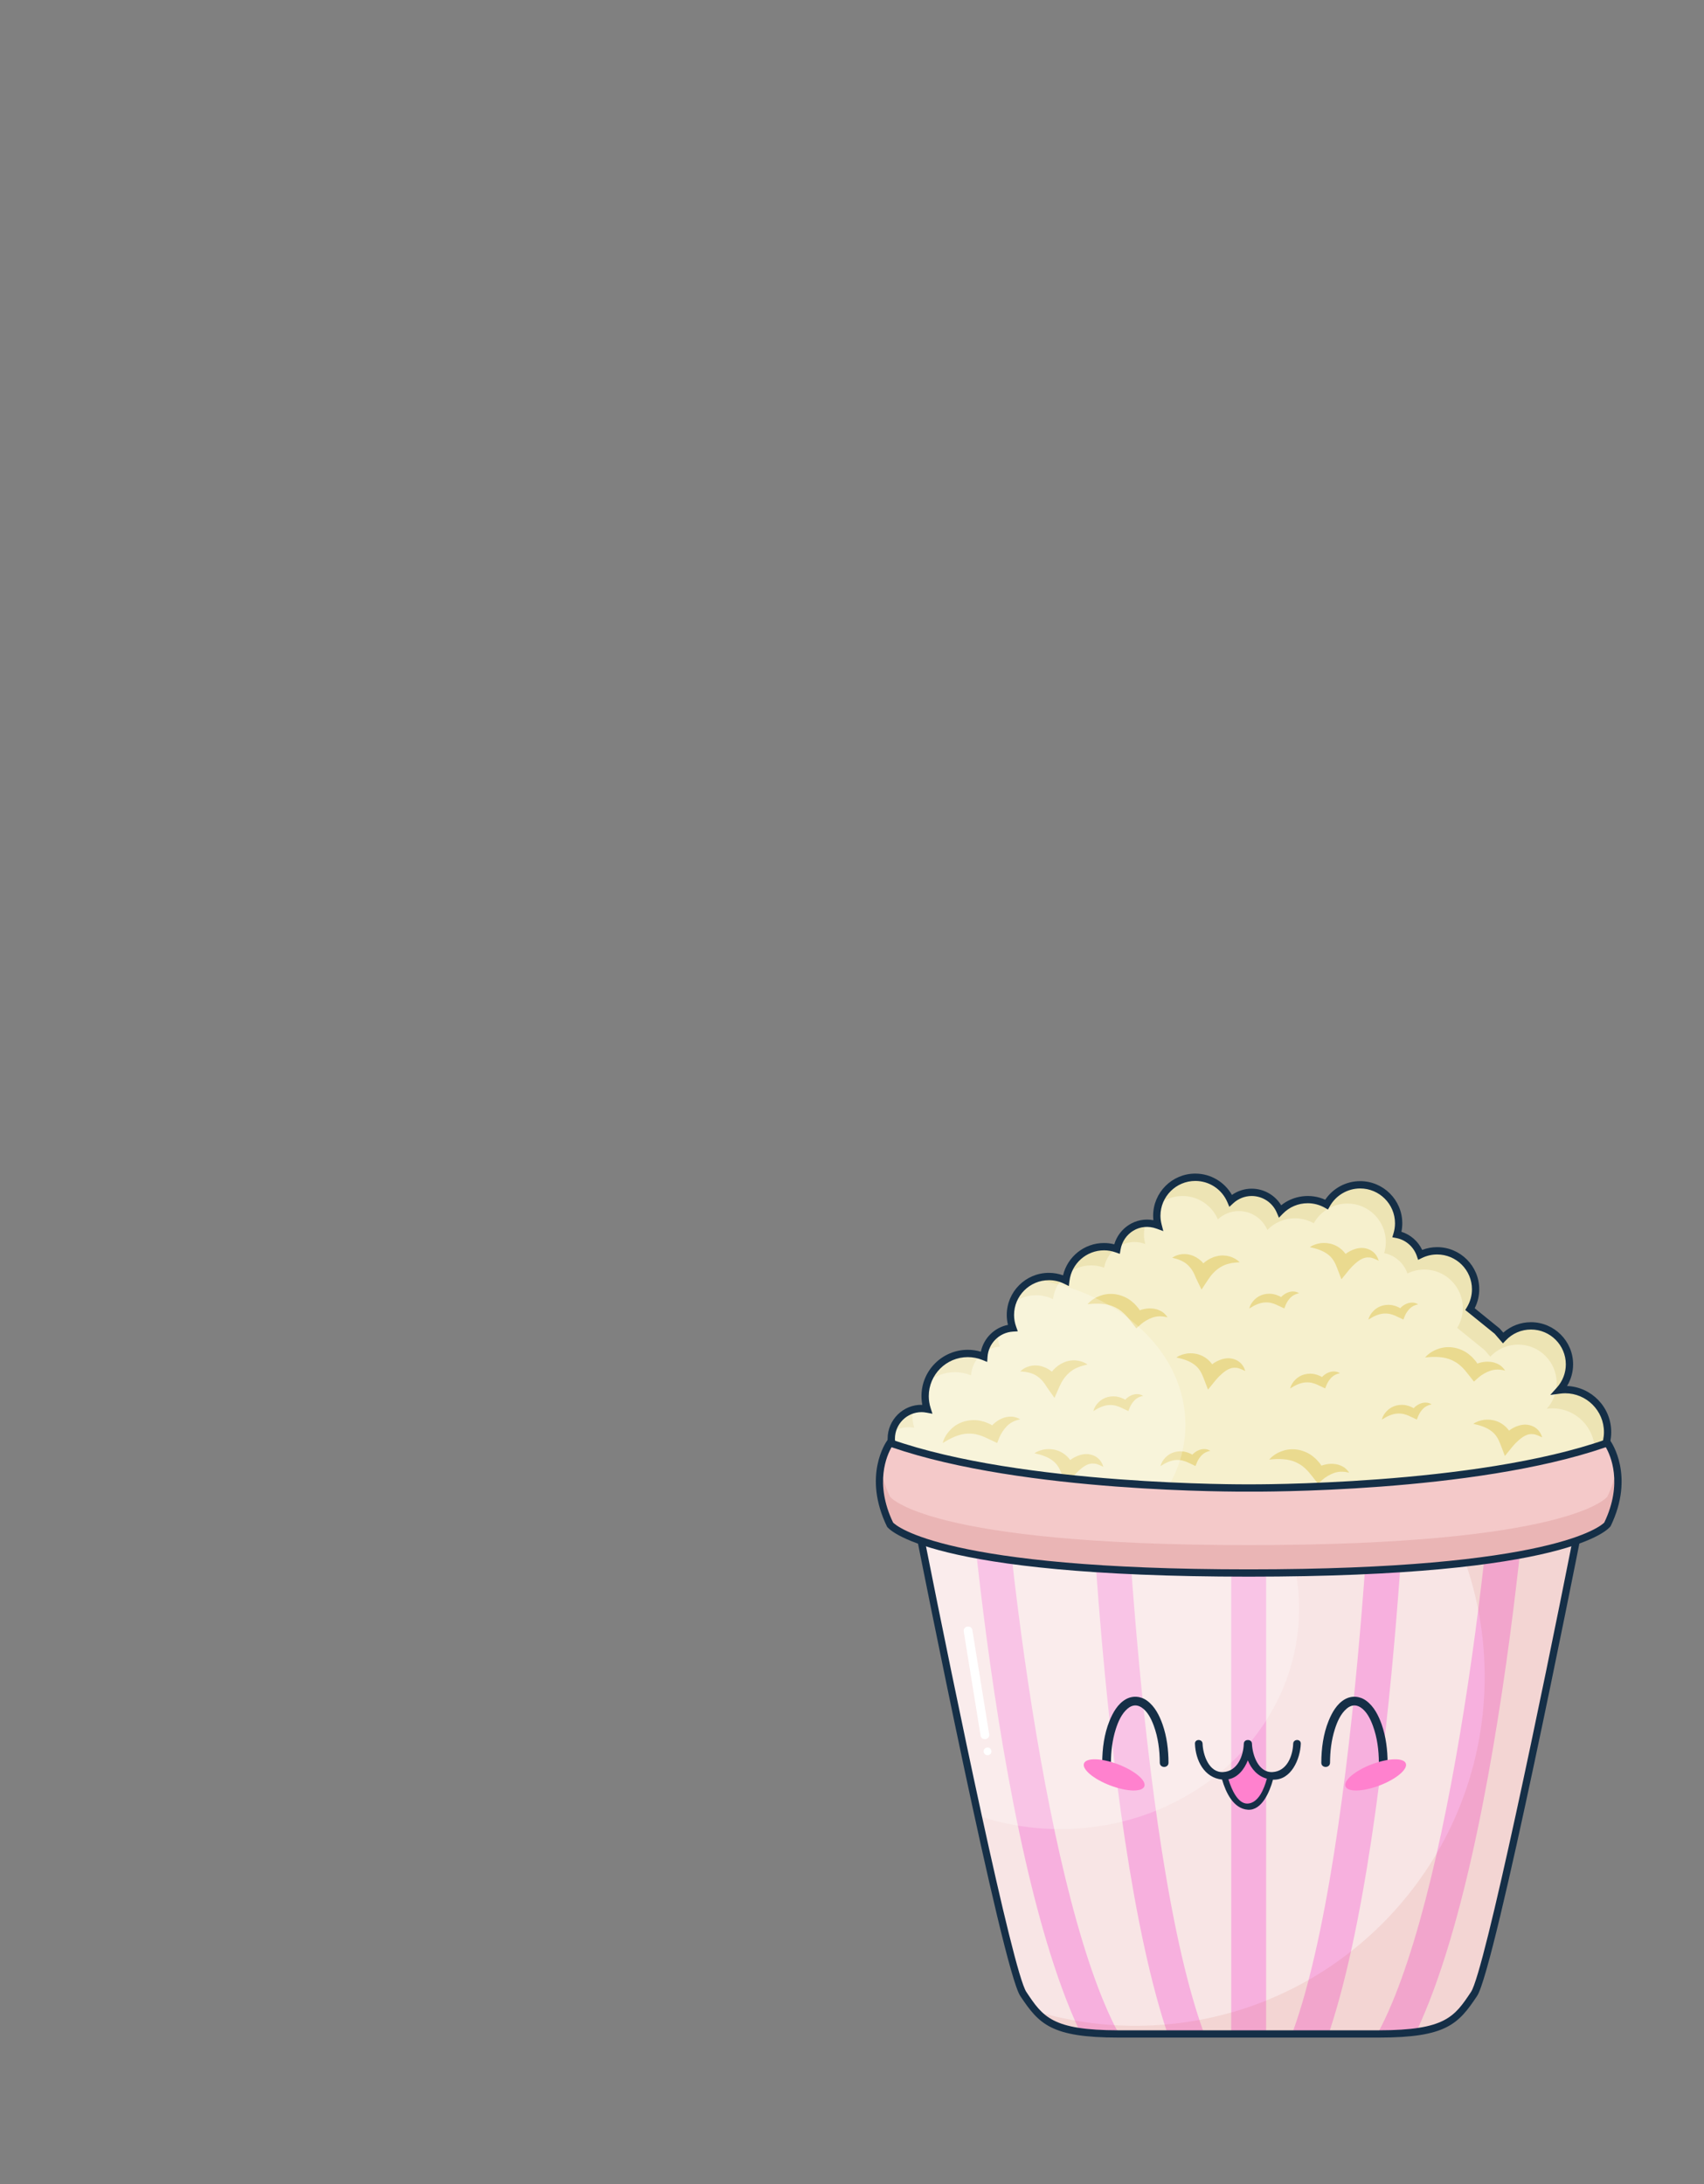 <?xml version='1.0' encoding='utf-8'?>
<svg xmlns="http://www.w3.org/2000/svg" xmlns:ns1="http://www.w3.org/1999/xlink" version="1.1" viewBox="-72.755 -101.975 233.553 299.44" width="233.553" height="299.44">
  <rect x="-72.755" y="-101.975" width="233.553" height="299.44" fill="#808080" stroke="none"/>
  <g>
    <g>
      <g>
        <g>
          <g>
            <g>
              <g>
                <g>
                  <path style="fill:#F8E5E5;" d="M102.871,108.811h-8.959H53.414c0,0,11.652,58.921,14.088,62.576           c2.436,3.654,3.873,5.481,13.051,5.481h13.359h8.959h13.359c9.177,0,10.615-1.827,13.051-5.481           c2.436-3.654,14.088-62.576,14.088-62.576H102.871z" />
                </g>
                <g>
                  <defs>
                    <path id="SVGID_1_" d="M102.871,108.811h-8.959H53.414c0,0,11.652,58.921,14.088,62.576            c2.436,3.654,3.873,5.481,13.051,5.481h13.359h8.959h13.359c9.177,0,10.615-1.827,13.051-5.481            c2.436-3.654,14.088-62.576,14.088-62.576H102.871z" />
                  </defs>
                  <clipPath id="SVGID_00000112613058438806993910000014678118631458861702_">
                    <use ns1:href="#SVGID_1_" style="overflow:visible;" />
                  </clipPath>
                  <g style="clip-path:url(#SVGID_00000112613058438806993910000014678118631458861702_);">
                    <g>
                      <g>
                        <path style="fill:#F7B0DE;" d="M91.719,186.443c-12.434-17.866-15.182-88.78-15.293-91.79l4.782-0.177              c0.027,0.723,2.801,72.513,14.438,89.234L91.719,186.443z" />
                      </g>
                    </g>
                    <g>
                      <g>
                        <g>
                          <path style="fill:#F7B0DE;" d="M84.05,187.465c-17.684-8.372-23.803-83.443-24.443-91.975l4.772-0.358               c2.43,32.394,10.219,82.565,21.719,88.008L84.05,187.465z" />
                        </g>
                      </g>
                      <g>
                        <g>
                          <path style="fill:#F7B0DE;" d="M112.585,187.465l-2.047-4.325c11.499-5.444,19.289-55.614,21.718-88.008l4.772,0.358               C136.389,104.021,130.269,179.093,112.585,187.465z" />
                        </g>
                      </g>
                      <g>
                        <g>
                          <path style="fill:#F7B0DE;" d="M104.916,186.443l-3.927-2.733c11.64-16.724,14.411-88.511,14.439-89.234l4.781,0.176               C120.099,97.663,117.351,168.578,104.916,186.443z" />
                        </g>
                      </g>
                      <g>
                        <g>
                          <rect x="95.998" y="95.828" style="fill:#F7B0DE;" width="4.785" height="91.393" />
                        </g>
                      </g>
                    </g>
                  </g>
                </g>
                <g style="opacity:0.25;">
                  <path style="fill:#FFFFFF;" d="M93.911,108.812H53.414c0,0,4.065,20.556,7.895,38.138           c3.511,1.187,7.304,1.835,11.261,1.835c18.078,0,32.733-13.523,32.733-30.204c0-3.42-0.625-6.704-1.76-9.769h-0.672H93.911           z" />
                </g>
              </g>
              <g style="opacity:0.1;">
                <path style="fill:#C1422D;" d="M126.769,108.811c2.546,5.848,3.967,12.298,3.967,19.083          c0,26.43-21.426,47.857-47.857,47.857c-4.729,0-9.293-0.697-13.607-1.974c1.863,2.06,4.39,3.091,11.281,3.091h13.359h8.959          h13.359c9.177,0,10.615-1.827,13.051-5.481c2.436-3.654,14.088-62.576,14.088-62.576H126.769z" />
              </g>
            </g>
            <g>
              <path style="fill:#152F47;" d="M116.229,177.368H80.552c-9.254,0-10.899-1.852-13.467-5.704         c-2.462-3.694-13.686-60.346-14.162-62.755l-0.118-0.597h91.172l-0.118,0.597c-0.477,2.41-11.7,59.062-14.163,62.755         C127.128,175.516,125.483,177.368,116.229,177.368z M54.022,109.312c4.062,20.506,12.03,59,13.895,61.798         c2.26,3.391,3.505,5.258,12.635,5.258h35.677c9.129,0,10.375-1.868,12.635-5.258c1.865-2.797,9.833-41.292,13.895-61.798         H54.022z" />
            </g>
          </g>
          <g>
            <g>
              <g>
                <g>
                  <path style="fill:#F6F0CD;" d="M141.766,88.535c-0.259,0-0.512,0.023-0.763,0.056c0.84-0.934,1.356-2.166,1.356-3.521           c0-2.913-2.361-5.274-5.274-5.274c-1.508,0-2.865,0.636-3.826,1.651c-0.483-0.56-0.782-0.904-0.782-0.904l-3.748-3.04           c0.482-0.796,0.764-1.726,0.764-2.724c0-2.913-2.361-5.274-5.274-5.274c-0.831,0-1.614,0.198-2.313,0.54           c-0.488-1.417-1.69-2.497-3.188-2.785c0.147-0.485,0.228-0.998,0.228-1.531c0-2.913-2.361-5.274-5.274-5.274           c-1.98,0-3.702,1.092-4.604,2.705c-0.765-0.431-1.646-0.68-2.586-0.68c-1.482,0-2.819,0.613-3.777,1.597           c-0.644-1.521-2.151-2.589-3.907-2.589c-1.112,0-2.116,0.437-2.872,1.138c-0.805-1.883-2.674-3.203-4.851-3.203           c-2.913,0-5.274,2.361-5.274,5.274c0,0.453,0.063,0.889,0.17,1.308c-0.458-0.169-0.947-0.275-1.464-0.275           c-2.095,0-3.825,1.523-4.169,3.52c-0.555-0.198-1.15-0.312-1.773-0.312c-2.696,0-4.916,2.024-5.232,4.635           c-0.701-0.345-1.488-0.544-2.323-0.544c-2.913,0-5.274,2.361-5.274,5.274c0,0.625,0.114,1.222,0.314,1.778           c-2.123,0.131-3.81,1.811-3.953,3.931c-0.681-0.278-1.426-0.434-2.207-0.434c-3.229,0-5.846,2.617-5.846,5.846           c0,0.618,0.097,1.213,0.275,1.772c-0.248-0.046-0.501-0.077-0.762-0.077c-2.293,0-4.151,1.858-4.151,4.151           c0,2.293,1.859,4.151,4.151,4.151c1.002,0,1.908-0.369,2.625-0.96c0.804,1.885,2.674,3.206,4.853,3.206           c34.436,9.618,80.733-1.492,80.733-1.492c3.214,0,5.819-2.605,5.819-5.819C147.584,91.141,144.979,88.535,141.766,88.535z" />
                </g>
                <g>
                  <g>
                    <path style="fill:#EADA8F;" d="M64.609,92.475c-0.415,0.165-0.789,0.416-1.119,0.705            c-0.092,0.084-0.178,0.167-0.261,0.252c-0.088-0.051-0.169-0.11-0.259-0.158c-0.361-0.135-0.691-0.332-1.088-0.398            c-0.75-0.228-1.6-0.202-2.366-0.009c-0.772,0.202-1.465,0.611-1.979,1.149c-0.52,0.525-0.913,1.155-1.084,1.85            c1.179-0.76,2.311-1.249,3.374-1.294c0.529-0.02,1.04,0.015,1.556,0.181c0.518,0.133,1.027,0.386,1.556,0.638l0.976,0.465            l0.331-0.824c0.085-0.212,0.26-0.528,0.425-0.774c0.172-0.261,0.369-0.497,0.585-0.725            c0.441-0.442,1.024-0.767,1.82-0.924c-0.338-0.194-0.745-0.365-1.176-0.365C65.47,92.218,65.017,92.3,64.609,92.475z" />
                  </g>
                  <g>
                    <path style="fill:#EADA8F;" d="M70.137,87.36c0.12,0.114,0.205,0.283,0.319,0.409c0.097,0.149,0.186,0.309,0.29,0.455            l1.029,1.445l0.716-1.628c0.121-0.276,0.341-0.686,0.561-0.992c0.228-0.324,0.487-0.612,0.786-0.869            c0.302-0.246,0.642-0.497,1.06-0.654c0.411-0.204,0.88-0.29,1.408-0.44c-0.444-0.299-0.967-0.497-1.535-0.549            c-0.565-0.059-1.176,0.03-1.725,0.276c-0.556,0.234-1.051,0.605-1.448,1.045c-0.065,0.075-0.124,0.151-0.185,0.226            c-0.017-0.014-0.029-0.032-0.047-0.045c-0.406-0.353-0.929-0.595-1.451-0.732c-1.07-0.253-2.165,0.05-2.838,0.738            c0.948,0.035,1.737,0.239,2.306,0.639C69.667,86.883,69.921,87.09,70.137,87.36z" />
                  </g>
                  <g>
                    <path style="fill:#EADA8F;" d="M77.56,97.803c-0.481-0.337-1.154-0.499-1.769-0.41c-0.617,0.079-1.157,0.331-1.629,0.63            c-0.082,0.054-0.149,0.115-0.226,0.171c-0.076-0.101-0.153-0.201-0.242-0.295c-0.398-0.457-0.929-0.816-1.491-1.006            c-0.559-0.204-1.143-0.238-1.681-0.181c-0.54,0.084-1.054,0.238-1.487,0.549c1.013,0.216,1.877,0.525,2.482,1.003            c0.614,0.456,0.952,1.068,1.232,1.8l0.613,1.605l1.072-1.322c0.214-0.264,0.533-0.586,0.819-0.836            c0.295-0.257,0.6-0.485,0.911-0.637c0.309-0.145,0.633-0.242,1.022-0.197c0.408,0.007,0.811,0.231,1.292,0.445            C78.323,98.639,78.055,98.142,77.56,97.803z" />
                  </g>
                  <g>
                    <path style="fill:#EADA8F;" d="M83.177,89.153c-0.277-0.016-0.569,0.037-0.831,0.149c-0.267,0.106-0.508,0.268-0.72,0.453            c-0.059,0.054-0.109,0.111-0.163,0.165c-0.058-0.034-0.112-0.073-0.172-0.105c-0.232-0.087-0.444-0.214-0.7-0.256            c-0.482-0.147-1.029-0.13-1.522-0.006c-0.496,0.13-0.942,0.393-1.273,0.739c-0.335,0.338-0.587,0.743-0.697,1.19            c0.758-0.489,1.487-0.804,2.17-0.832c0.34-0.013,0.669,0.01,1.001,0.117c0.333,0.086,0.66,0.248,1.001,0.41l0.628,0.299            l0.213-0.53c0.055-0.136,0.167-0.339,0.273-0.498c0.111-0.168,0.237-0.32,0.377-0.466c0.284-0.284,0.659-0.493,1.17-0.595            C83.716,89.263,83.454,89.154,83.177,89.153z" />
                  </g>
                  <g>
                    <path style="fill:#EADA8F;" d="M85.118,77.413c-0.446-0.037-0.892,0.022-1.316,0.134c-0.119,0.034-0.234,0.071-0.346,0.11            c-0.056-0.085-0.102-0.174-0.162-0.257c-0.263-0.281-0.471-0.604-0.798-0.84c-0.57-0.538-1.344-0.892-2.116-1.059            c-0.781-0.162-1.584-0.104-2.283,0.15c-0.7,0.239-1.331,0.63-1.793,1.176c1.394-0.157,2.626-0.092,3.598,0.34            c0.483,0.217,0.924,0.476,1.313,0.854c0.405,0.349,0.748,0.802,1.111,1.263l0.668,0.85l0.663-0.591            c0.17-0.152,0.468-0.357,0.725-0.505c0.27-0.157,0.551-0.282,0.847-0.389c0.591-0.2,1.258-0.232,2.041-0.02            c-0.217-0.324-0.505-0.658-0.891-0.85C86.004,77.566,85.561,77.438,85.118,77.413z" />
                  </g>
                  <g>
                    <path style="fill:#EADA8F;" d="M90.703,72.273c0.099,0.133,0.154,0.313,0.245,0.456c0.07,0.164,0.132,0.336,0.209,0.498            l0.771,1.597l0.979-1.484c0.166-0.252,0.451-0.619,0.72-0.884c0.279-0.281,0.584-0.521,0.921-0.724            c0.339-0.192,0.717-0.382,1.154-0.467c0.44-0.132,0.916-0.137,1.462-0.197c-0.388-0.37-0.87-0.653-1.421-0.8            c-0.547-0.153-1.164-0.168-1.746-0.018c-0.588,0.137-1.138,0.42-1.603,0.786c-0.077,0.063-0.148,0.128-0.22,0.192            c-0.014-0.017-0.023-0.036-0.038-0.052c-0.341-0.417-0.816-0.743-1.307-0.966c-1.013-0.43-2.143-0.315-2.922,0.25            c0.929,0.194,1.672,0.528,2.166,1.018C90.321,71.724,90.536,71.97,90.703,72.273z" />
                  </g>
                  <g>
                    <path style="fill:#EADA8F;" d="M97.015,84.67c-0.481-0.337-1.154-0.499-1.769-0.41c-0.617,0.079-1.157,0.331-1.629,0.63            c-0.082,0.054-0.149,0.115-0.226,0.171c-0.076-0.101-0.153-0.201-0.242-0.295c-0.398-0.457-0.929-0.816-1.491-1.006            c-0.559-0.204-1.143-0.238-1.681-0.181c-0.54,0.084-1.055,0.238-1.487,0.549c1.013,0.216,1.877,0.525,2.482,1.003            c0.614,0.456,0.952,1.068,1.231,1.8l0.613,1.605l1.072-1.322c0.214-0.264,0.533-0.586,0.819-0.836            c0.295-0.257,0.6-0.485,0.911-0.637c0.309-0.145,0.633-0.242,1.022-0.197c0.408,0.007,0.811,0.231,1.292,0.445            C97.778,85.505,97.51,85.008,97.015,84.67z" />
                  </g>
                  <g>
                    <path style="fill:#EADA8F;" d="M92.38,96.689c-0.277-0.016-0.569,0.037-0.831,0.149c-0.267,0.106-0.508,0.268-0.72,0.453            c-0.059,0.054-0.109,0.11-0.163,0.165c-0.058-0.034-0.112-0.073-0.172-0.105c-0.232-0.087-0.444-0.214-0.7-0.256            c-0.482-0.147-1.029-0.13-1.522-0.006c-0.496,0.13-0.942,0.393-1.273,0.739c-0.335,0.338-0.587,0.743-0.697,1.19            c0.758-0.489,1.487-0.804,2.17-0.832c0.34-0.013,0.668,0.01,1.001,0.117c0.333,0.085,0.66,0.248,1.001,0.41l0.628,0.299            l0.213-0.53c0.055-0.136,0.167-0.339,0.273-0.498c0.11-0.168,0.237-0.32,0.377-0.466c0.284-0.284,0.659-0.493,1.17-0.595            C92.919,96.8,92.657,96.69,92.38,96.689z" />
                  </g>
                  <g>
                    <path style="fill:#EADA8F;" d="M104.547,75.084c-0.277-0.016-0.569,0.037-0.831,0.15c-0.267,0.106-0.508,0.268-0.72,0.453            c-0.059,0.054-0.109,0.11-0.163,0.165c-0.058-0.034-0.112-0.073-0.172-0.105c-0.232-0.087-0.444-0.214-0.7-0.256            c-0.482-0.147-1.029-0.13-1.522-0.006c-0.496,0.13-0.942,0.393-1.273,0.739c-0.335,0.338-0.587,0.743-0.697,1.19            c0.758-0.489,1.487-0.803,2.17-0.832c0.34-0.013,0.669,0.01,1.001,0.117c0.333,0.086,0.66,0.248,1.001,0.41l0.628,0.299            l0.213-0.53c0.055-0.136,0.167-0.339,0.273-0.498c0.11-0.168,0.237-0.32,0.377-0.466c0.284-0.284,0.659-0.493,1.17-0.595            C105.086,75.195,104.824,75.085,104.547,75.084z" />
                  </g>
                  <g>
                    <path style="fill:#EADA8F;" d="M110.017,98.716c-0.445-0.037-0.892,0.022-1.316,0.134            c-0.119,0.034-0.234,0.071-0.346,0.109c-0.056-0.085-0.102-0.174-0.162-0.257c-0.263-0.281-0.471-0.604-0.798-0.84            c-0.57-0.538-1.344-0.892-2.115-1.06c-0.781-0.162-1.584-0.104-2.283,0.15c-0.7,0.239-1.331,0.63-1.793,1.176            c1.394-0.157,2.626-0.092,3.598,0.34c0.483,0.217,0.924,0.476,1.313,0.854c0.405,0.349,0.748,0.802,1.111,1.263            l0.668,0.85l0.663-0.59c0.17-0.152,0.467-0.357,0.725-0.505c0.27-0.157,0.551-0.282,0.847-0.389            c0.591-0.2,1.258-0.232,2.041-0.02c-0.217-0.324-0.505-0.657-0.891-0.85C110.903,98.869,110.46,98.741,110.017,98.716z" />
                  </g>
                  <g>
                    <path style="fill:#EADA8F;" d="M110.152,86.047c-0.277-0.016-0.569,0.037-0.831,0.149            c-0.267,0.106-0.508,0.268-0.72,0.453c-0.059,0.054-0.109,0.11-0.163,0.165c-0.058-0.034-0.112-0.073-0.172-0.105            c-0.232-0.087-0.444-0.214-0.7-0.256c-0.482-0.147-1.029-0.13-1.522-0.006c-0.496,0.13-0.942,0.393-1.273,0.739            c-0.335,0.338-0.587,0.743-0.697,1.19c0.758-0.489,1.487-0.803,2.17-0.832c0.34-0.013,0.669,0.01,1.001,0.117            c0.333,0.086,0.66,0.248,1.001,0.41l0.628,0.299l0.213-0.53c0.055-0.136,0.167-0.339,0.273-0.498            c0.11-0.168,0.237-0.32,0.376-0.466c0.284-0.284,0.659-0.493,1.17-0.595C110.691,86.157,110.429,86.048,110.152,86.047z" />
                  </g>
                  <g>
                    <path style="fill:#EADA8F;" d="M115.302,69.545c-0.481-0.337-1.154-0.499-1.769-0.41c-0.617,0.079-1.157,0.331-1.63,0.63            c-0.082,0.054-0.149,0.115-0.226,0.171c-0.076-0.101-0.153-0.201-0.242-0.295c-0.398-0.457-0.929-0.816-1.491-1.006            c-0.559-0.204-1.143-0.238-1.681-0.181c-0.54,0.084-1.054,0.238-1.487,0.549c1.013,0.216,1.877,0.525,2.482,1.003            c0.614,0.456,0.953,1.068,1.232,1.8l0.613,1.606l1.072-1.322c0.214-0.264,0.533-0.586,0.819-0.836            c0.295-0.257,0.6-0.485,0.911-0.637c0.309-0.145,0.633-0.242,1.022-0.197c0.408,0.007,0.811,0.231,1.292,0.445            C116.065,70.38,115.796,69.883,115.302,69.545z" />
                  </g>
                  <g>
                    <path style="fill:#EADA8F;" d="M120.873,76.608c-0.277-0.016-0.569,0.037-0.831,0.149            c-0.267,0.106-0.508,0.268-0.72,0.453c-0.059,0.054-0.109,0.11-0.163,0.165c-0.058-0.034-0.112-0.073-0.172-0.105            c-0.232-0.087-0.444-0.214-0.7-0.256c-0.482-0.147-1.029-0.13-1.522-0.006c-0.496,0.13-0.942,0.393-1.273,0.739            c-0.335,0.338-0.587,0.743-0.697,1.19c0.758-0.489,1.487-0.803,2.17-0.832c0.34-0.013,0.669,0.01,1.001,0.117            c0.333,0.086,0.66,0.249,1.001,0.41l0.628,0.299l0.213-0.53c0.055-0.136,0.167-0.339,0.273-0.498            c0.11-0.168,0.237-0.32,0.376-0.466c0.284-0.284,0.659-0.493,1.17-0.595C121.412,76.718,121.151,76.609,120.873,76.608z" />
                  </g>
                  <g>
                    <path style="fill:#EADA8F;" d="M122.715,90.319c-0.277-0.016-0.569,0.037-0.831,0.149            c-0.267,0.106-0.508,0.268-0.72,0.453c-0.059,0.054-0.109,0.11-0.163,0.165c-0.058-0.034-0.112-0.073-0.172-0.105            c-0.232-0.087-0.444-0.214-0.7-0.256c-0.482-0.147-1.029-0.13-1.522-0.006c-0.496,0.13-0.942,0.393-1.273,0.739            c-0.335,0.338-0.587,0.743-0.697,1.19c0.758-0.489,1.487-0.804,2.17-0.832c0.34-0.013,0.668,0.01,1.001,0.117            c0.333,0.086,0.66,0.248,1.001,0.41l0.628,0.299l0.213-0.53c0.055-0.136,0.167-0.339,0.273-0.498            c0.11-0.168,0.237-0.32,0.376-0.466c0.284-0.284,0.659-0.493,1.17-0.595C123.254,90.429,122.993,90.32,122.715,90.319z" />
                  </g>
                  <g>
                    <path style="fill:#EADA8F;" d="M131.388,84.716c-0.445-0.037-0.892,0.022-1.316,0.134            c-0.119,0.034-0.234,0.071-0.346,0.109c-0.056-0.085-0.102-0.174-0.162-0.257c-0.263-0.281-0.471-0.604-0.798-0.84            c-0.57-0.538-1.344-0.892-2.115-1.06c-0.781-0.162-1.584-0.104-2.283,0.15c-0.7,0.239-1.331,0.63-1.793,1.176            c1.394-0.157,2.626-0.092,3.598,0.34c0.483,0.217,0.924,0.476,1.313,0.854c0.405,0.349,0.748,0.802,1.111,1.263            l0.668,0.85l0.663-0.591c0.17-0.152,0.468-0.357,0.725-0.505c0.27-0.157,0.551-0.282,0.847-0.389            c0.591-0.2,1.258-0.232,2.041-0.02c-0.217-0.324-0.505-0.657-0.891-0.85C132.275,84.868,131.832,84.74,131.388,84.716z" />
                  </g>
                  <g>
                    <path style="fill:#EADA8F;" d="M137.705,93.766c-0.481-0.337-1.154-0.499-1.769-0.41c-0.617,0.079-1.157,0.331-1.629,0.63            c-0.082,0.054-0.149,0.115-0.226,0.171c-0.076-0.101-0.153-0.201-0.242-0.295c-0.398-0.457-0.929-0.816-1.491-1.006            c-0.559-0.204-1.143-0.238-1.681-0.181c-0.54,0.084-1.055,0.238-1.487,0.549c1.013,0.216,1.877,0.525,2.482,1.003            c0.614,0.456,0.952,1.068,1.232,1.8l0.613,1.606l1.072-1.322c0.214-0.264,0.533-0.586,0.819-0.836            c0.295-0.257,0.6-0.485,0.911-0.637c0.309-0.145,0.633-0.242,1.022-0.197c0.408,0.007,0.811,0.231,1.292,0.445            C138.468,94.601,138.2,94.104,137.705,93.766z" />
                  </g>
                </g>
                <g>
                  <g>
                    <path style="fill:#EDE4B4;" d="M76.804,71.504c0.623,0,1.218,0.114,1.773,0.312c0.183-1.061,0.764-1.979,1.576-2.616            c-0.504-0.161-1.034-0.263-1.591-0.263c-2.376,0-4.378,1.574-5.037,3.735C74.426,71.949,75.558,71.504,76.804,71.504z" />
                  </g>
                  <g>
                    <path style="fill:#EDE4B4;" d="M69.249,75.594c0.835,0,1.621,0.199,2.323,0.544c0.129-1.061,0.583-2.015,1.244-2.786            c-0.564-0.208-1.172-0.326-1.809-0.326c-2.371,0-4.376,1.564-5.04,3.717C66.868,76.026,68.008,75.594,69.249,75.594z" />
                  </g>
                  <g>
                    <path style="fill:#EDE4B4;" d="M82.746,68.295c0.517,0,1.006,0.106,1.464,0.275c-0.107-0.419-0.17-0.856-0.17-1.308            c0-0.526,0.079-1.033,0.223-1.512c-1.905,0.109-3.456,1.47-3.869,3.278C81.067,68.573,81.87,68.295,82.746,68.295z" />
                  </g>
                  <g>
                    <path style="fill:#EDE4B4;" d="M64.289,82.646c-0.199-0.556-0.314-1.153-0.314-1.778c0-0.031,0.004-0.061,0.005-0.092            c-0.89,0.589-1.537,1.504-1.781,2.58C62.803,82.952,63.516,82.694,64.289,82.646z" />
                  </g>
                  <g>
                    <path style="fill:#EDE4B4;" d="M141.766,88.535c-0.259,0-0.512,0.023-0.763,0.056c0.84-0.934,1.356-2.166,1.356-3.521            c0-2.913-2.361-5.274-5.274-5.274c-1.508,0-2.865,0.636-3.826,1.651c-0.483-0.56-0.782-0.904-0.782-0.904l-3.748-3.04            c0.482-0.796,0.764-1.726,0.764-2.724c0-2.913-2.361-5.274-5.274-5.274c-0.831,0-1.614,0.198-2.313,0.54            c-0.488-1.417-1.69-2.497-3.188-2.785c0.147-0.485,0.228-0.998,0.228-1.531c0-2.913-2.361-5.274-5.274-5.274            c-1.98,0-3.702,1.092-4.604,2.705c-0.765-0.431-1.646-0.68-2.586-0.68c-1.482,0-2.819,0.613-3.777,1.597            c-0.644-1.521-2.151-2.589-3.907-2.589c-1.112,0-2.116,0.437-2.872,1.138c-0.805-1.883-2.674-3.203-4.851-3.203            c-2.371,0-4.376,1.564-5.04,3.717c0.901-0.718,2.041-1.15,3.282-1.15c2.178,0,4.046,1.32,4.851,3.203            c0.756-0.7,1.76-1.137,2.872-1.137c1.756,0,3.263,1.067,3.907,2.589c0.958-0.984,2.295-1.597,3.777-1.597            c0.941,0,1.822,0.249,2.586,0.68c0.902-1.613,2.625-2.705,4.604-2.705c2.913,0,5.274,2.361,5.274,5.274            c0,0.533-0.081,1.046-0.227,1.531c1.498,0.288,2.7,1.369,3.188,2.785c0.699-0.343,1.482-0.54,2.314-0.54            c2.913,0,5.274,2.361,5.274,5.274c0,0.998-0.282,1.928-0.764,2.724l3.748,3.04c0,0,0.299,0.344,0.782,0.904            c0.961-1.015,2.318-1.651,3.826-1.651c2.913,0,5.274,2.361,5.274,5.274c0,1.355-0.516,2.587-1.356,3.521            c0.25-0.033,0.503-0.056,0.763-0.056c3.213,0,5.818,2.605,5.818,5.818c0,0.661-0.115,1.293-0.318,1.885            c1.268-1.067,2.076-2.665,2.076-4.452C147.584,91.141,144.979,88.535,141.766,88.535z" />
                  </g>
                  <g>
                    <path style="fill:#EDE4B4;" d="M58.129,86.143c0.782,0,1.526,0.156,2.207,0.434c0.073-1.076,0.546-2.036,1.269-2.74            c-0.543-0.168-1.12-0.261-1.718-0.261c-2.562,0-4.734,1.651-5.523,3.945C55.381,86.662,56.694,86.143,58.129,86.143z" />
                  </g>
                  <g>
                    <path style="fill:#EDE4B4;" d="M51.797,93.683c0.261,0,0.514,0.031,0.762,0.077c-0.178-0.559-0.275-1.154-0.275-1.772            c0-0.225,0.016-0.447,0.041-0.666c-1.41,0.44-2.5,1.595-2.819,3.054C50.162,93.94,50.949,93.683,51.797,93.683z" />
                  </g>
                </g>
                <g style="opacity:0.25;">
                  <path style="fill:#FFFFFF;" d="M89.719,93.352c0-9.882-8.893-18.114-20.677-19.943c-1.939,0.78-3.309,2.674-3.309,4.892           c0,0.625,0.114,1.222,0.314,1.778c-2.123,0.131-3.81,1.811-3.953,3.931c-0.681-0.278-1.426-0.434-2.207-0.434           c-3.229,0-5.846,2.617-5.846,5.846c0,0.618,0.097,1.213,0.275,1.772c-0.248-0.046-0.501-0.077-0.762-0.077           c-2.293,0-4.151,1.859-4.151,4.151c0,2.292,1.859,4.151,4.151,4.151c1.002,0,1.908-0.369,2.625-0.96           c0.804,1.885,2.674,3.206,4.853,3.206c7.552,2.109,15.674,3.221,23.753,3.673C87.886,101.977,89.719,97.835,89.719,93.352z           " />
                </g>
              </g>
              <g>
                <path style="fill:#152F47;" d="M93.763,106.055c-10.974,0-22.442-1.006-32.8-3.89c-2.082-0.025-3.968-1.161-4.97-2.955          c-0.738,0.465-1.57,0.709-2.438,0.709c-2.565,0-4.651-2.087-4.651-4.651c0-2.598,2.135-4.722,4.752-4.649          c-0.076-0.394-0.114-0.795-0.114-1.197c0-3.499,2.847-6.346,6.346-6.346c0.611,0,1.213,0.087,1.796,0.26          c0.385-1.853,1.857-3.312,3.715-3.677c-0.11-0.447-0.166-0.902-0.166-1.358c0-3.184,2.59-5.774,5.774-5.774          c0.667,0,1.317,0.114,1.941,0.339c0.611-2.566,2.919-4.43,5.613-4.43c0.473,0,0.944,0.06,1.409,0.178          c0.665-2.249,2.926-3.768,5.362-3.307c-0.023-0.206-0.035-0.411-0.035-0.613c0-3.184,2.59-5.774,5.774-5.774          c2.097,0,4.004,1.129,5.022,2.924c0.793-0.557,1.732-0.858,2.701-0.858c1.676,0,3.201,0.875,4.053,2.278          c1.658-1.351,4.063-1.665,6.034-0.761c1.068-1.584,2.861-2.55,4.788-2.55c3.184,0,5.775,2.59,5.775,5.774          c0,0.393-0.04,0.785-0.12,1.169c1.246,0.392,2.282,1.296,2.849,2.485c0.656-0.251,1.342-0.378,2.045-0.378          c3.184,0,5.774,2.59,5.774,5.774c0,0.902-0.214,1.793-0.624,2.6l3.423,2.776l0.498,0.568          c1.052-0.924,2.381-1.428,3.795-1.428c3.184,0,5.774,2.59,5.774,5.774c0,1.054-0.29,2.078-0.829,2.971          c3.362,0.139,6.054,2.918,6.054,6.313c0,3.464-2.802,6.286-6.259,6.318C140.52,100.978,118.401,106.054,93.763,106.055z           M56.378,97.648l0.262,0.614c0.753,1.764,2.477,2.903,4.393,2.903l0.134,0.019c33.913,9.473,80.02-1.387,80.482-1.498          l0.117-0.014c2.933,0,5.318-2.386,5.318-5.318c0-2.933-2.386-5.318-5.318-5.318c-0.237,0-0.468,0.021-0.697,0.051          l-1.344,0.178l0.907-1.008c0.792-0.88,1.228-2.012,1.228-3.187c0-2.633-2.142-4.774-4.774-4.774          c-1.32,0-2.55,0.531-3.463,1.495l-0.38,0.401l-1.143-1.321l-4.024-3.254l0.226-0.373c0.453-0.747,0.692-1.599,0.692-2.464          c0-2.633-2.142-4.774-4.774-4.774c-0.726,0-1.43,0.164-2.094,0.489l-0.508,0.249l-0.184-0.535          c-0.436-1.266-1.513-2.207-2.81-2.456l-0.545-0.105l0.161-0.531c0.137-0.451,0.206-0.918,0.206-1.386          c0-2.633-2.142-4.774-4.775-4.774c-1.725,0-3.323,0.938-4.167,2.449l-0.245,0.438l-0.437-0.247          c-0.714-0.403-1.523-0.616-2.34-0.616c-1.297,0-2.511,0.514-3.419,1.446l-0.525,0.54l-0.294-0.693          c-0.587-1.387-1.94-2.283-3.446-2.283c-0.934,0-1.833,0.356-2.532,1.004l-0.521,0.482l-0.279-0.652          c-0.753-1.762-2.477-2.9-4.391-2.9c-2.633,0-4.774,2.142-4.774,4.774c0,0.385,0.052,0.784,0.155,1.185l0.236,0.923          l-0.894-0.33c-2.355-0.871-4.585,0.643-4.967,2.86l-0.101,0.587l-0.561-0.201c-0.525-0.188-1.065-0.283-1.605-0.283          c-2.41,0-4.446,1.804-4.735,4.195l-0.085,0.7l-0.632-0.311c-0.665-0.327-1.372-0.493-2.102-0.493          c-2.633,0-4.774,2.142-4.774,4.774c0,0.542,0.096,1.083,0.285,1.609l0.225,0.627l-0.665,0.041          c-1.861,0.115-3.359,1.605-3.484,3.466l-0.047,0.691l-0.641-0.262c-0.646-0.264-1.325-0.397-2.018-0.397          c-2.948,0-5.346,2.398-5.346,5.346c0,0.549,0.085,1.095,0.252,1.621l0.253,0.796l-0.822-0.153          c-0.245-0.046-0.464-0.068-0.67-0.068c-2.013,0-3.651,1.638-3.651,3.651s1.638,3.651,3.651,3.651          c0.838,0,1.636-0.293,2.308-0.846L56.378,97.648z" />
              </g>
            </g>
            <g>
              <g>
                <path style="fill:#F4C9C9;" d="M147.55,95.828c-18.27,6.452-49.158,6.192-49.159,6.192c-0.001,0-30.89,0.26-49.159-6.192          c0,0-3.248,4.51,0,11.209c0,0,4.828,6.641,49.159,6.641c44.331,0,49.159-6.641,49.159-6.641          C150.798,100.338,147.55,95.828,147.55,95.828z" />
              </g>
              <g>
                <path style="fill:#EAB5B5;" d="M147.55,103.209c0,0-4.828,6.641-49.159,6.641c-44.332,0-49.159-6.641-49.159-6.641          c-0.693-1.429-1.078-2.751-1.274-3.958c-0.34,1.944-0.264,4.615,1.274,7.786c0,0,4.828,6.641,49.159,6.641          c44.331,0,49.159-6.641,49.159-6.641c1.537-3.171,1.614-5.842,1.274-7.786C148.628,100.458,148.243,101.78,147.55,103.209z" />
              </g>
            </g>
            <g>
              <path style="fill:#152F47;" d="M98.391,114.178c-44.08,0-49.36-6.567-49.564-6.847c-3.385-6.964-0.141-11.601-0.001-11.794         l0.219-0.304l0.353,0.124c17.964,6.344,48.684,6.168,48.988,6.164c0.323,0.004,31.033,0.18,48.997-6.164l0.354-0.124         l0.219,0.304c0.14,0.194,3.383,4.831,0.044,11.719C147.751,107.61,142.471,114.178,98.391,114.178z M49.653,106.759         c0.434,0.449,7.038,6.418,48.738,6.418s48.304-5.969,48.738-6.418c2.591-5.399,0.84-9.235,0.21-10.328         c-18.166,6.269-47.695,6.1-48.952,6.089c-1.248,0.003-30.781,0.179-48.944-6.089         C48.813,97.524,47.061,101.359,49.653,106.759z" />
            </g>
          </g>
        </g>
      </g>
      <g>
        <g>
          <g>
            <path style="fill:#FFFFFF;" d="M59.338,121.691c0.673,4.17,1.347,8.34,2.02,12.509c0.095,0.59,0.191,1.179,0.286,1.769        c0.123,0.76,1.304,0.57,1.181-0.191c-0.673-4.17-1.347-8.34-2.02-12.509c-0.095-0.59-0.19-1.18-0.286-1.769        C60.397,120.74,59.216,120.93,59.338,121.691L59.338,121.691z" />
          </g>
        </g>
        <g>
          <path style="fill:#FFFFFF;" d="M63.124,138.044c0.047,0.291-0.151,0.564-0.441,0.611s-0.564-0.151-0.611-0.441       c-0.047-0.29,0.151-0.564,0.441-0.611C62.804,137.555,63.078,137.753,63.124,138.044z" />
        </g>
      </g>
    </g>
    <g>
      <g>
        <g>
          <g>
            <g>
              <g>
                <path style="fill:#152F47;" d="M79.512,139.683c0.006-1.546,0.187-3.092,0.652-4.57c0.323-1.025,0.799-2.147,1.644-2.856          c0.596-0.5,1.24-0.57,1.874-0.167c0.849,0.539,1.361,1.6,1.697,2.509c0.599,1.624,0.821,3.36,0.828,5.084          c0.003,0.77,1.199,0.771,1.196,0c-0.007-1.763-0.225-3.564-0.81-5.234c-0.427-1.219-1.052-2.472-2.114-3.258          c-0.875-0.647-1.997-0.739-2.948-0.194c-1.093,0.628-1.759,1.828-2.217,2.958c-0.732,1.802-0.989,3.794-0.997,5.728          C78.312,140.453,79.508,140.454,79.512,139.683L79.512,139.683z" />
              </g>
            </g>
          </g>
          <g>
            <g>
              <g>
                <path style="fill:#152F47;" d="M109.541,139.683c0.006-1.546,0.187-3.092,0.653-4.57c0.323-1.025,0.799-2.147,1.644-2.856          c0.596-0.5,1.24-0.57,1.874-0.167c0.849,0.539,1.361,1.6,1.696,2.509c0.599,1.624,0.821,3.36,0.828,5.084          c0.003,0.77,1.199,0.771,1.196,0c-0.007-1.763-0.225-3.564-0.81-5.234c-0.427-1.219-1.052-2.472-2.114-3.258          c-0.875-0.647-1.997-0.739-2.948-0.194c-1.093,0.628-1.759,1.828-2.217,2.958c-0.732,1.802-0.989,3.794-0.997,5.728          C108.342,140.453,109.538,140.454,109.541,139.683L109.541,139.683z" />
              </g>
            </g>
          </g>
        </g>
        <g>
          <g>
            <path style="fill:#FF81CE;" d="M95.028,141.534c0,0,0.681,4.188,3.252,4.188c2.571,0,3.095-4.188,3.095-4.188        s-2.738-0.851-3.095-3.405C98.28,138.129,97.581,141.364,95.028,141.534z" />
          </g>
          <g>
            <path style="fill:#152F47;" d="M105.533,137.077c0.024-0.674-1.019-0.671-1.042,0c-0.059,1.697-0.863,3.773-2.825,3.889        c-1.953,0.115-2.772-2.372-2.825-3.889c-0.012-0.346-0.292-0.511-0.558-0.501c-0.269-0.01-0.549,0.155-0.562,0.501        c-0.058,1.697-0.863,3.773-2.824,3.889c-1.953,0.115-2.774-2.372-2.825-3.889c-0.024-0.671-1.068-0.674-1.045,0        c0.078,2.268,1.259,4.674,3.716,4.915c0.506,1.756,1.549,4.001,3.538,4.137c1.917,0.131,2.996-2.477,3.442-4.121        C104.238,142.111,105.464,139.137,105.533,137.077z M98.281,145.285c-1.383,0.094-2.255-1.986-2.666-3.327        c1.284-0.244,2.163-1.343,2.66-2.594c0.483,1.19,1.346,2.164,2.611,2.51C100.512,143.247,99.746,145.183,98.281,145.285z" />
          </g>
        </g>
      </g>
      <g>
        <g>
          <path style="fill:#FF81CE;" d="M84.087,142.931c-0.304,0.798-2.401,0.738-4.684-0.133c-2.283-0.871-3.886-2.224-3.582-3.021       c0.304-0.798,2.401-0.738,4.684,0.133C82.788,140.781,84.392,142.133,84.087,142.931z" />
        </g>
        <g>
          <path style="fill:#FF81CE;" d="M111.66,142.931c0.304,0.798,2.401,0.738,4.684-0.133c2.283-0.871,3.886-2.224,3.582-3.021       c-0.304-0.798-2.401-0.738-4.684,0.133C112.959,140.781,111.355,142.133,111.66,142.931z" />
        </g>
      </g>
    </g>
  </g>
</svg>